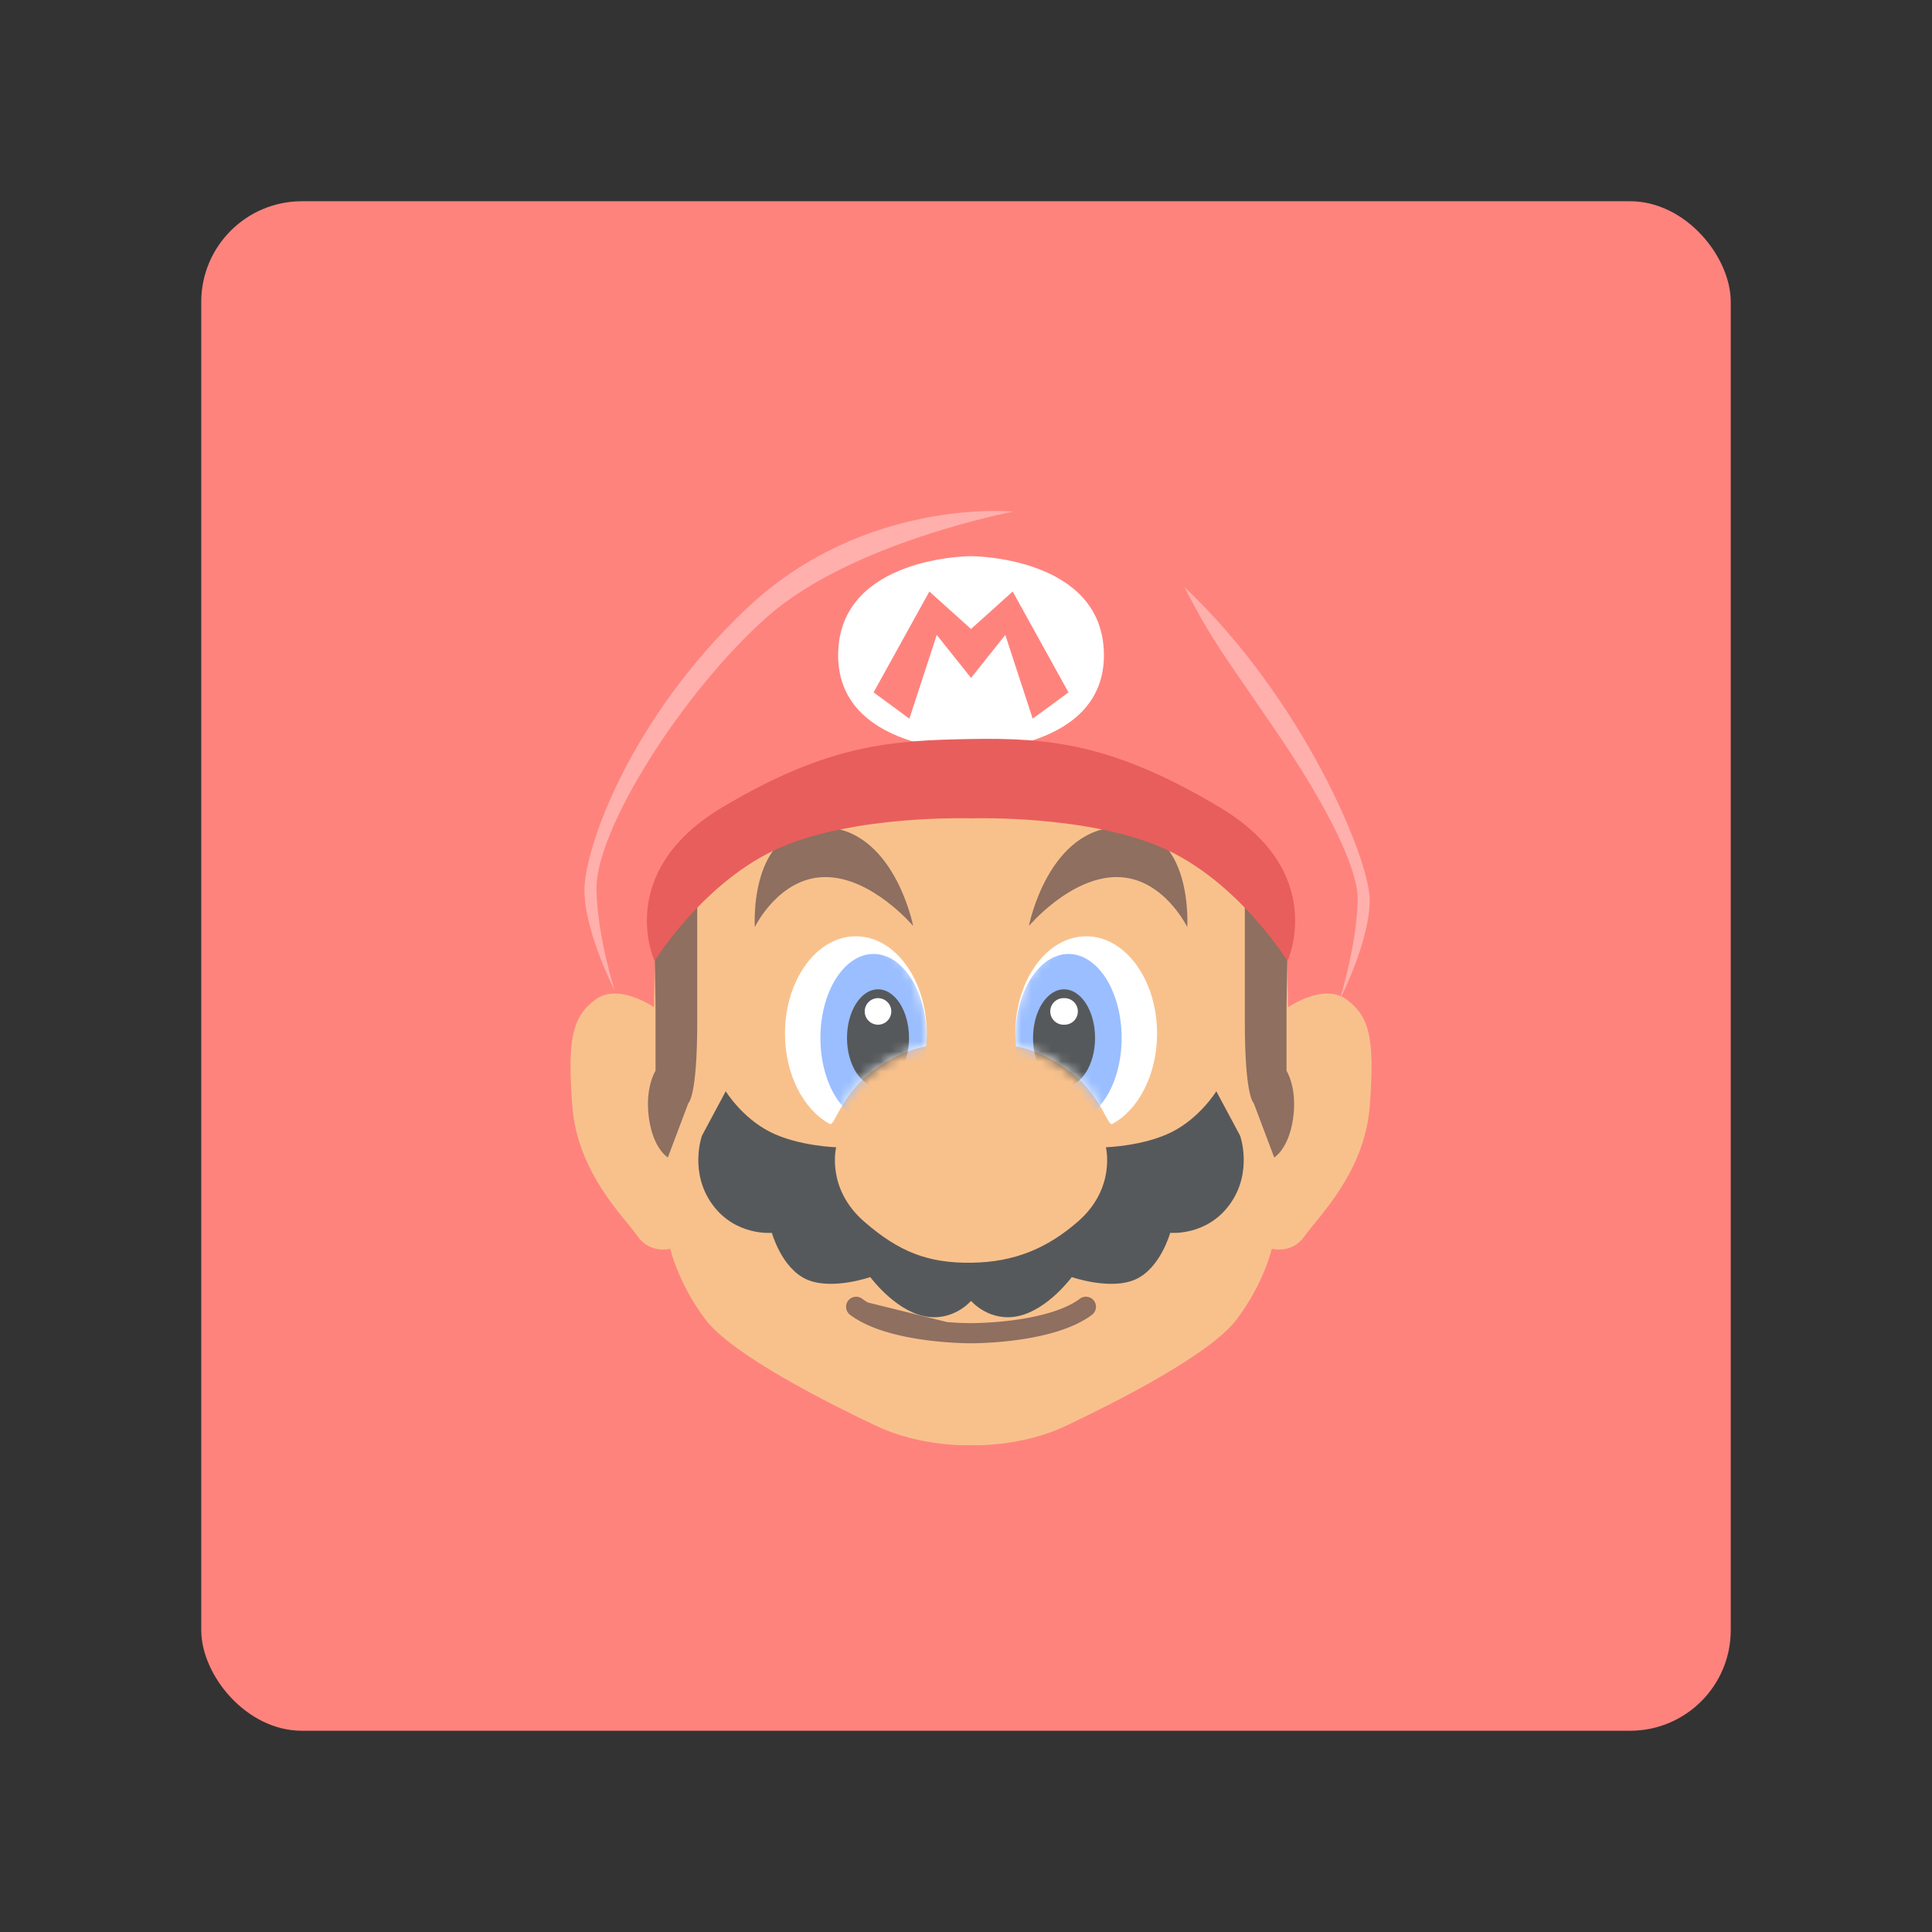 <svg xmlns="http://www.w3.org/2000/svg" width="192" height="192" fill="none"><rect width="100%" height="100%" fill="#333333" stroke="none"/><rect width="152" height="152" x="20" y="20" fill="#FF837D" rx="10"/><path fill="#F8C18C" d="M96.5 143.622s4.879.236 9.451-1.932c4.571-2.168 14.273-7.002 16.973-10.602 2.701-3.601 3.464-6.985 3.464-6.985s2.025.546 3.274-1.277c1.25-1.823 5.955-6.225 6.465-12.933.511-6.708-.025-8.874-2.306-10.561-2.281-1.688-5.815.764-5.815.764l-.192-12.204-31.151-13.731-.163-1.32-31.314 15.051-.192 12.204s-3.534-2.452-5.815-.764c-2.281 1.687-2.817 3.853-2.306 10.561.51 6.708 5.215 11.11 6.465 12.933 1.25 1.823 3.274 1.277 3.274 1.277s.763 3.384 3.464 6.985c2.7 3.6 12.402 8.434 16.973 10.602 4.572 2.168 9.451 1.932 9.451 1.932Z"/><path fill="#fff" fill-rule="evenodd" d="M92.037 103.991s.06-.847.06-1.281c0-5.337-3.153-9.663-7.043-9.663s-7.043 4.326-7.043 9.663c0 4.082 1.845 7.573 4.453 8.989.467.254 1.071-2.7 3.98-5.034 2.91-2.333 5.593-2.674 5.593-2.674Z" clip-rule="evenodd"/><mask id="a" width="15" height="19" x="78" y="93" maskUnits="userSpaceOnUse" style="mask-type:luminance"><path fill="#fff" fill-rule="evenodd" d="M92.037 103.991s.06-.847.06-1.281c0-5.337-3.153-9.663-7.043-9.663s-7.043 4.326-7.043 9.663c0 4.082 1.845 7.573 4.453 8.989.467.254 1.071-2.7 3.98-5.034 2.91-2.333 5.593-2.674 5.593-2.674Z" clip-rule="evenodd"/></mask><g fill-rule="evenodd" clip-rule="evenodd" mask="url(#a)"><path fill="#9ABEFF" d="M86.815 111.495c2.918 0 5.283-3.736 5.283-8.345 0-4.61-2.365-8.346-5.283-8.346-2.917 0-5.282 3.736-5.282 8.346 0 4.609 2.365 8.345 5.282 8.345Z"/><path fill="#56595B" d="M87.255 107.981c1.702 0 3.082-2.163 3.082-4.831 0-2.669-1.38-4.832-3.082-4.832-1.701 0-3.081 2.163-3.081 4.832 0 2.668 1.38 4.831 3.081 4.831Z"/><path fill="#fff" d="M87.255 101.832c.73 0 1.321-.59 1.321-1.318a1.32 1.32 0 0 0-1.32-1.318c-.73 0-1.321.59-1.321 1.318a1.32 1.32 0 0 0 1.32 1.318Z"/></g><path fill="#fff" fill-rule="evenodd" d="M100.963 103.991s-.061-.847-.061-1.281c0-5.337 3.154-9.663 7.044-9.663 3.89 0 7.043 4.326 7.043 9.663 0 4.082-1.845 7.573-4.453 8.989-.467.254-1.071-2.7-3.981-5.034-2.909-2.333-5.592-2.674-5.592-2.674Z" clip-rule="evenodd"/><mask id="b" width="15" height="19" x="100" y="93" maskUnits="userSpaceOnUse" style="mask-type:luminance"><path fill="#fff" fill-rule="evenodd" d="M100.963 103.991s-.061-.847-.061-1.281c0-5.337 3.154-9.663 7.044-9.663 3.89 0 7.043 4.326 7.043 9.663 0 4.082-1.845 7.573-4.453 8.989-.467.254-1.071-2.7-3.981-5.034-2.909-2.333-5.592-2.674-5.592-2.674Z" clip-rule="evenodd"/></mask><g fill-rule="evenodd" clip-rule="evenodd" mask="url(#b)"><path fill="#9ABEFF" d="M106.185 111.495c-2.918 0-5.283-3.736-5.283-8.345 0-4.61 2.365-8.346 5.283-8.346 2.917 0 5.282 3.736 5.282 8.346 0 4.609-2.365 8.345-5.282 8.345Z"/><path fill="#56595B" d="M105.745 107.981c-1.702 0-3.082-2.163-3.082-4.831 0-2.669 1.38-4.832 3.082-4.832 1.701 0 3.081 2.163 3.081 4.832 0 2.668-1.38 4.831-3.081 4.831Z"/><path fill="#fff" d="M105.745 101.832a1.319 1.319 0 1 1 0-2.636 1.319 1.319 0 1 1 0 2.636Z"/></g><path fill="#8E6F60" fill-rule="evenodd" d="M65.147 106.41v-6.311l-.091-5.302 4.234-5.084v11.853c0 7.484-.885 8.063-.885 8.063l-2.035 5.401s-1.444-.836-1.877-3.891c-.434-3.054.654-4.729.654-4.729Zm62.706 0v-6.311l.091-5.302-4.234-5.084v11.853c0 7.484.885 8.063.885 8.063l2.035 5.401s1.444-.836 1.877-3.891c.434-3.054-.654-4.729-.654-4.729ZM82.027 87.162c4.628 0 8.724 4.862 8.724 4.862s-1.909-9.833-9.154-9.833c-7.246 0-6.584 9.943-6.584 9.943s2.387-4.972 7.014-4.972Zm28.946 0c-4.628 0-8.724 4.862-8.724 4.862s1.909-9.833 9.155-9.833c7.245 0 6.583 9.943 6.583 9.943s-2.387-4.972-7.014-4.972Z" clip-rule="evenodd"/><path fill="#56595B" fill-rule="evenodd" d="M96.5 125.489c-4.31.048-7.18-1.102-10.605-4.075-3.835-3.33-2.796-7.402-2.796-7.402s-3.776-.108-6.573-1.526c-2.796-1.417-4.402-4.038-4.402-4.038l-2.37 4.426s-1.285 3.6 1.022 6.8c2.308 3.201 5.93 2.842 5.93 2.842s.964 3.511 3.448 4.628c2.483 1.117 6.333-.229 6.333-.229s2.355 3.209 5.272 3.865c2.916.656 4.741-1.501 4.741-1.501s1.825 2.157 4.741 1.501c2.917-.656 5.272-3.865 5.272-3.865s3.85 1.346 6.333.229c2.484-1.117 3.448-4.628 3.448-4.628s3.622.359 5.93-2.842c2.307-3.2 1.021-6.8 1.021-6.8l-2.369-4.426s-1.606 2.621-4.402 4.038c-2.797 1.418-6.573 1.526-6.573 1.526s1.039 4.072-2.796 7.402c-3.041 2.64-6.296 4.027-10.605 4.075Z" clip-rule="evenodd"/><path fill="#fff" fill-rule="evenodd" d="M96.5 74.598s-13.376 0-13.205-9.663C83.467 55.27 96.5 55.27 96.5 55.27s13.033 0 13.205 9.664c.171 9.663-13.205 9.663-13.205 9.663Z" clip-rule="evenodd"/><path fill="#8E6F60" d="m85.382 129.466.3-.4-.3.4Zm-.7.101-.4-.299.4.299Zm7.519 2.122-.066.496.066-.496Zm3.042.27-.023.5.023-.5Zm.922.03-.009.5.009-.5Zm.248.003-.002.5h.001l.001-.5Zm.064 0-.001.5h.002l-.001-.5Zm.015 0 .001.5h.002l-.003-.5Zm.004 0 .002.5-.002-.5Zm0 0 .003.5h.004l-.007-.5Zm0 0-.002-.5h-.003l.005.5Zm0 0 .5-.003a.5.5 0 0 0-.502-.497l.003.5Zm.007 1 .004.5-.004-.5Zm0 0 .003.5-.003-.5Zm-.002 0 .003.5-.003-.5Zm-.005 0 .002.5-.002-.5Zm-.018 0v.5h.002l-.002-.5Zm-.069 0-.002.5h.001l.001-.5Zm-.261-.003-.008.5.008-.5Zm-.951-.031-.024.5.024-.5Zm-3.129-.278.067-.495-.067.495Zm-7.285-2.413-.3.4.3-.4Zm23.434 0 .299.4-.299-.4Zm-7.285 2.413.066.496-.066-.496Zm-4.436.312-.5-.003a.5.5 0 0 0 .497.503l.004-.5Zm.004-.5h.5a.5.5 0 0 0-1-.003l.5.003Zm0 .5v.5a.5.5 0 0 0 .5-.5h-.5Zm.004-1 .5.004a.498.498 0 0 0-.5-.504v.5Zm0 0-.5-.003a.499.499 0 0 0 .496.503l.004-.5Zm4.295-.303-.066-.496.066.496Zm6.819-2.223-.3-.4.3.4Zm-21.936-.4a1 1 0 0 0-1.4.202l.8.599.6-.801Zm6.585 2.127c-2.392-.319-5.017-.954-6.585-2.127l-.6.801c1.792 1.34 4.646 1.996 7.053 2.318l.132-.992Zm3 .267a35.518 35.518 0 0 1-3-.267l-.132.992a36.78 36.78 0 0 0 3.085.274l.046-.999Zm.906.029a28.314 28.314 0 0 1-.907-.029l-.046.999c.395.018.715.026.936.03l.017-1Zm.242.003-.242-.003-.017 1 .255.003.004-1Zm.063 0h-.064l-.002 1h.064l.002-1Zm.013 0h-.016l.003 1h.016l-.003-1Zm.002 0h-.003l.005 1h.003l-.005-1Zm0 0 .006 1-.005-1Zm-.002 0 .011 1-.011-1Zm.003 0 .005 1-.005-1Zm.506.997-.003-.5-1 .007.003.5 1-.007Zm-.38-.482-11.817-2.925-.24.971 11.817 2.924.24-.97Zm-.113 1.485h.006l.02-.001a.491.491 0 0 0 .297-.121.5.5 0 0 0 .172-.346l.001-.02v-.078l-.003-.437-1 .007.003.437v.053c0 .004 0 .003 0 0v-.006l.001-.02a.552.552 0 0 1 .018-.104.495.495 0 0 1 .374-.352c.06-.013.112-.012.104-.012l.007 1Zm0 0-.007-1 .006 1Zm-.003 0h.002l-.006-1h-.001l.005 1Zm-.005 0h.005l-.005-1h-.005l.005 1Zm-.02 0h.019l-.003-1h-.018l.002 1Zm-.07 0h.068l.002-1h-.07v1Zm-.27-.003.268.003.004-1-.255-.003-.017 1Zm-.966-.031c.406.019.736.027.966.031l.017-1a34.078 34.078 0 0 1-.936-.03l-.047.999Zm-3.17-.282c1.238.165 2.36.244 3.17.282l.047-.999a36.807 36.807 0 0 1-3.085-.274l-.133.991Zm-7.52-2.509c2.015 1.507 5.098 2.185 7.52 2.509l.132-.991c-2.407-.322-5.261-.978-7.052-2.318l-.6.8Zm-.2-1.399a.999.999 0 0 0 .2 1.399l.6-.8-.8-.599Zm.28.785 11.817 2.924.24-.97-11.817-2.925-.24.971Zm23.953.614a1 1 0 0 0 .202-1.399l-.801.599.599.8Zm-7.518 2.509c2.421-.324 5.504-1.002 7.518-2.509l-.599-.8c-1.791 1.34-4.645 1.996-7.051 2.317l.132.992Zm-4.505.316c.022 0 2.033.014 4.505-.316l-.132-.992c-2.407.322-4.366.308-4.366.308l-.007 1ZM96 132.489l-.004.5 1 .007.004-.5-1-.007Zm1 .503v-.5h-1v.5h1Zm-1.5-.5a1 1 0 0 0 1 1v-1h-1Zm1-1a1 1 0 0 0-1 1h1v-1Zm.004 0H96.5v1h.004v-1Zm.5.504-1-.007 1 .007Zm3.729-.803a35.12 35.12 0 0 1-4.141.299h-.085l-.007 1c.022 0 1.972.012 4.366-.308l-.133-.991Zm6.585-2.127c-1.568 1.173-4.193 1.808-6.585 2.127l.133.991c2.406-.321 5.26-.977 7.051-2.317l-.599-.801Zm1.4.202a1 1 0 0 0-1.4-.202l.599.801.801-.599Z"/><path fill="#FFB0AC" fill-rule="evenodd" d="M59.275 88.461c.116 4.741 1.813 9.976 1.813 9.976s-3.005-5.846-3.005-9.976c0-4.129 4.485-17.033 16.194-28.062 11.709-11.028 26.416-9.557 26.416-9.557s-16.152 3.065-24.502 10.502c-8.351 7.438-17.063 21.147-16.916 27.117Zm75.653.98c-.117 4.741-1.814 9.976-1.814 9.976s3.006-5.846 3.006-9.975c0-4.13-6.713-20.075-18.422-31.104 2.441 4.63 2.735 5.057 7.642 12.182l1.164 1.69c5.694 8.274 8.495 14.334 8.424 17.232Z" clip-rule="evenodd"/><path fill="#FF837D" fill-rule="evenodd" d="m96.5 67.37-3.406-4.27-2.721 8.32-3.558-2.612 5.545-10.023 4.14 3.722 4.14-3.722 5.545 10.023-3.557 2.613-2.722-8.322-3.406 4.272Z" clip-rule="evenodd"/><path fill="#E85E5C" fill-rule="evenodd" d="M115.369 84.191c7.611 3.25 12.577 11.315 12.577 11.315s4.11-8.805-6.723-15.272c-10.576-6.316-16.91-6.932-24.734-6.792-7.825.14-14.136.476-24.713 6.792-10.832 6.467-6.722 15.272-6.722 15.272s4.966-8.064 12.577-11.315c7.411-3.165 18.292-2.883 18.858-2.866.588-.017 11.469-.299 18.88 2.866Z" clip-rule="evenodd"/></svg>